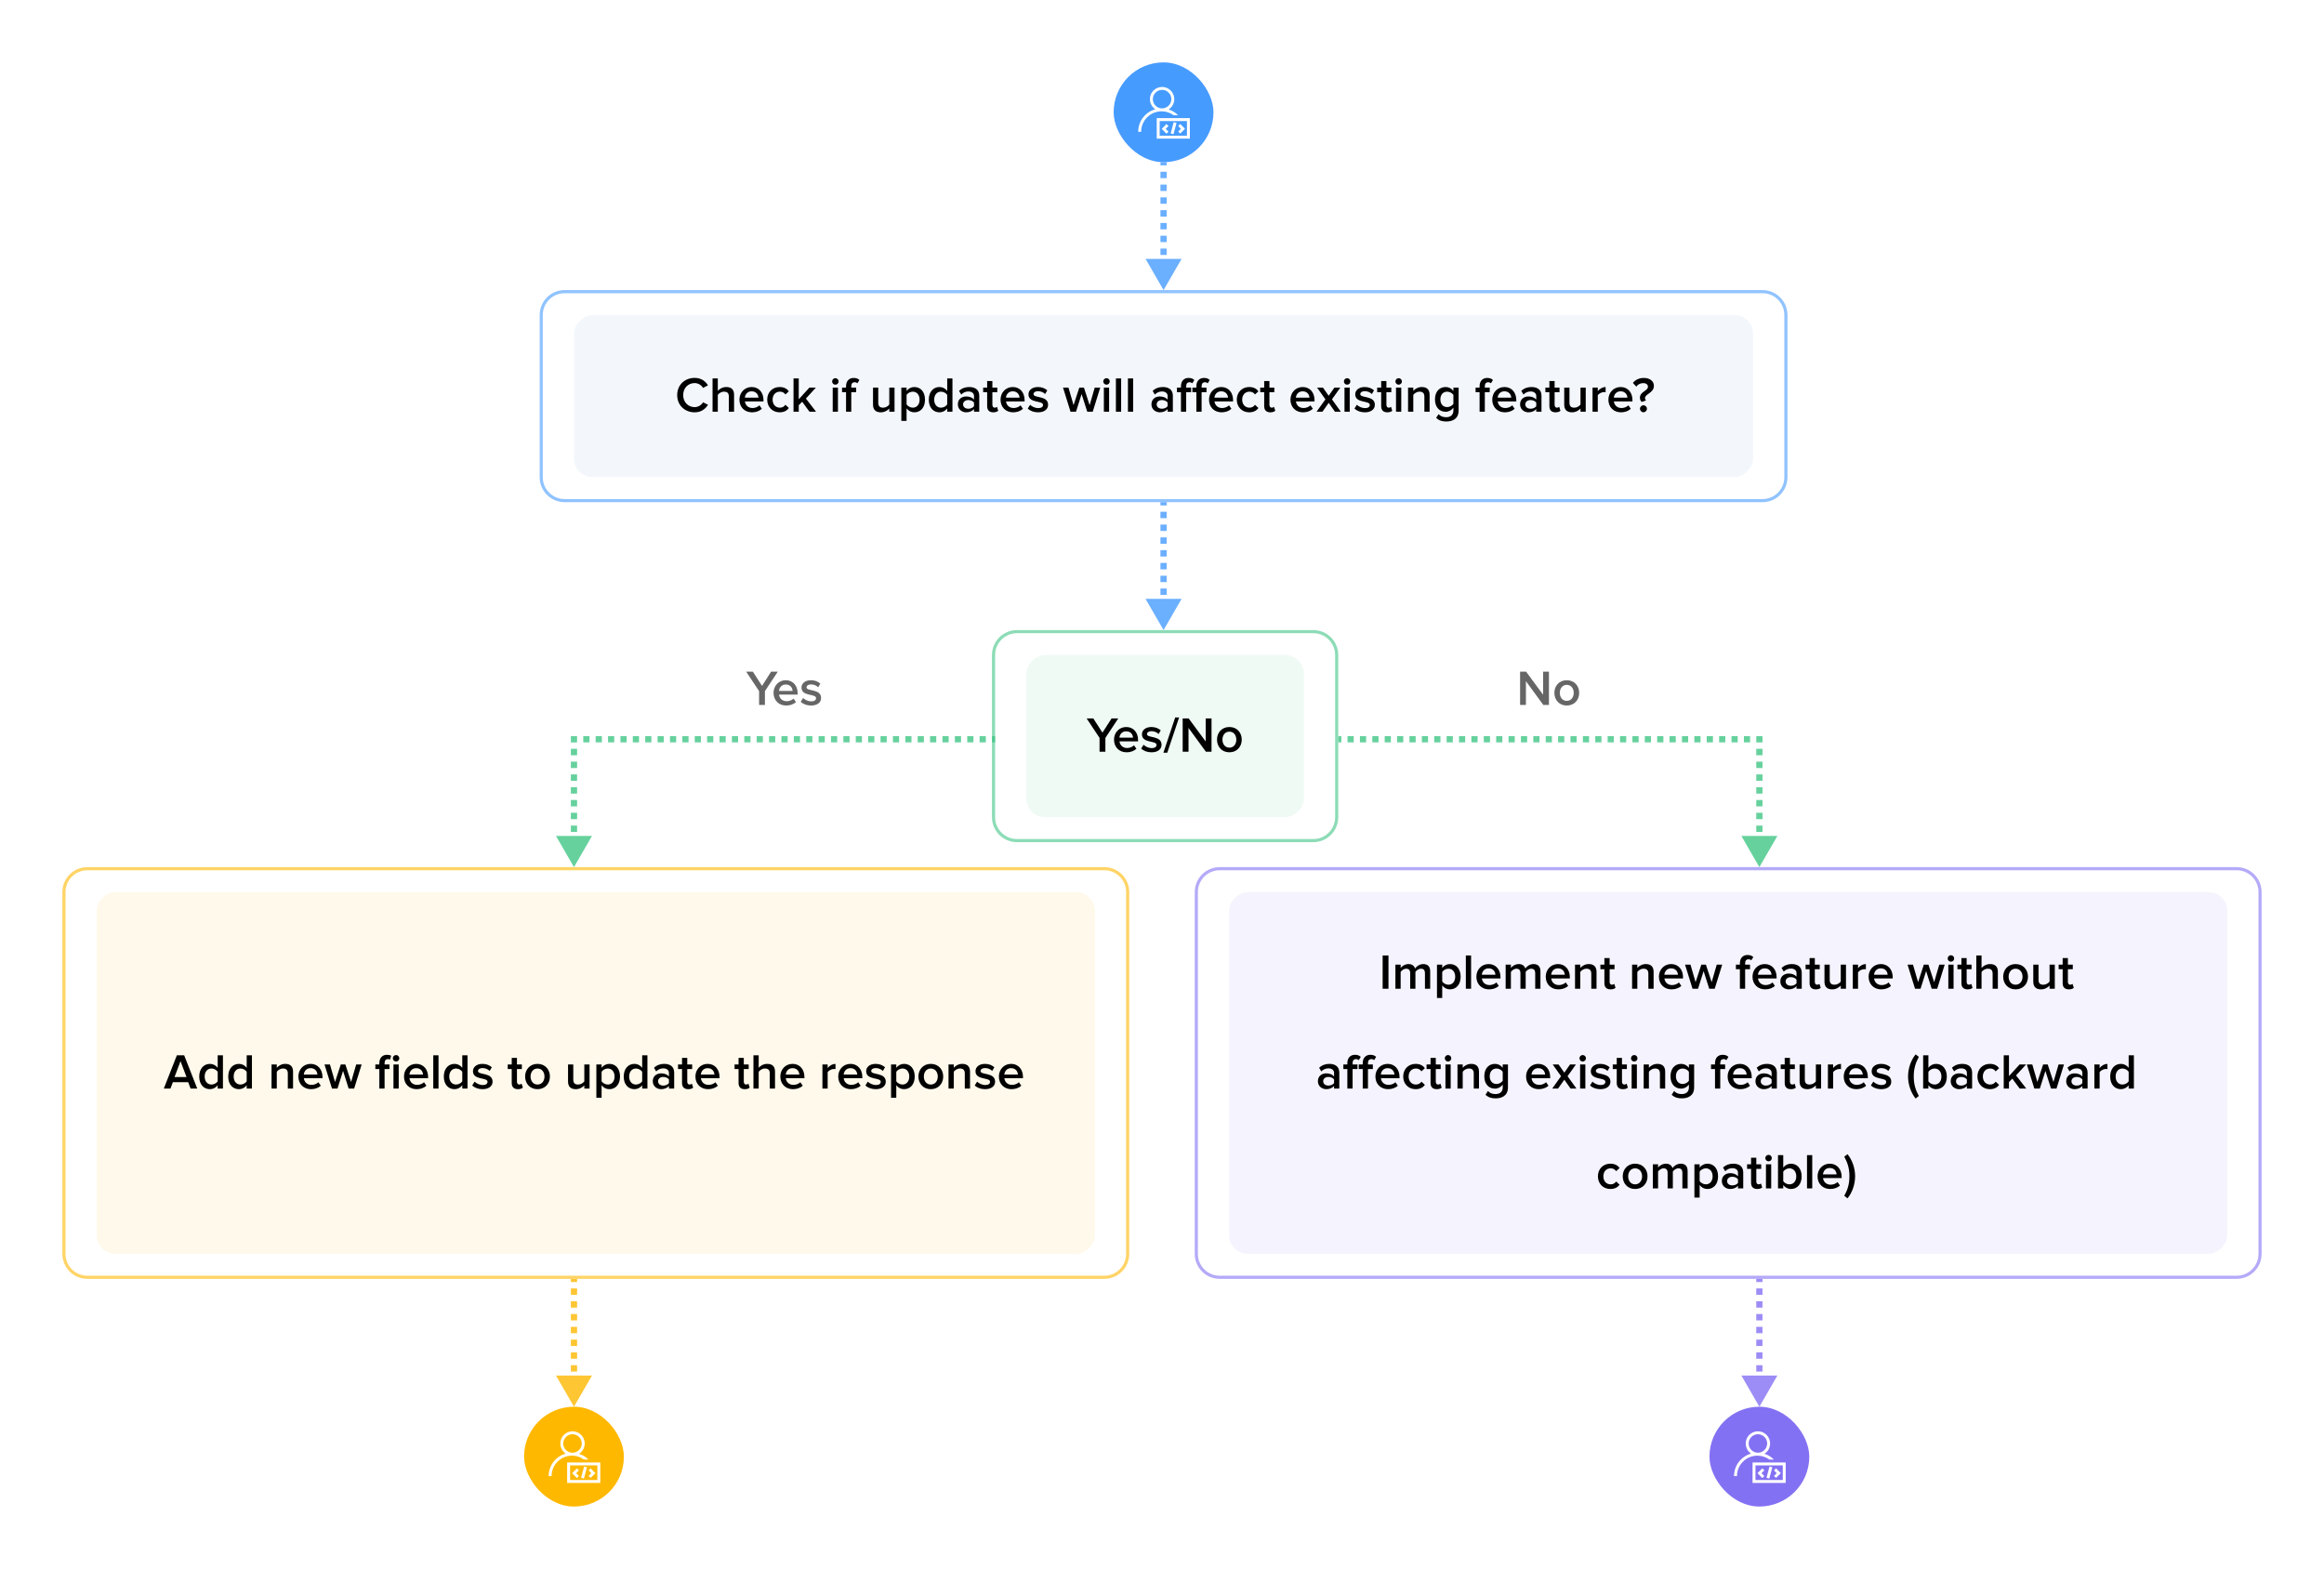 <svg width="745" height="503" viewBox="0 0 745 503" fill="none" xmlns="http://www.w3.org/2000/svg">
<rect width="745" height="503" fill="white"/>
<rect x="357" y="20" width="32" height="32" rx="16" fill="#469BFF"/>
<path d="M376.25 39.156L377.156 39.406L376.188 43.031L375.281 42.781L376.25 39.156ZM371.75 38.812V43.5H380.5V38.812H371.75ZM370.812 37.875H381.438V44.438H370.812V37.875ZM372.531 34.75C374.156 34.75 375.5 33.406 375.5 31.781C375.5 30.156 374.156 28.812 372.531 28.812C370.906 28.812 369.562 30.156 369.562 31.781C369.562 33.406 370.906 34.75 372.531 34.75ZM377.656 36.938H376.219C375.125 36.156 373.812 35.688 372.375 35.688C368.75 35.688 365.812 38.625 365.812 42.25H364.875C364.875 38.812 367.188 35.906 370.344 35.031C369.312 34.344 368.625 33.125 368.625 31.781C368.625 29.625 370.375 27.875 372.531 27.875C374.688 27.875 376.438 29.625 376.438 31.781C376.438 33.188 375.719 34.406 374.625 35.094C375.781 35.438 376.812 36.094 377.656 36.938ZM378.562 41.312L377.688 40.406L378.344 39.75L379.219 40.625L379.875 41.281L378.344 42.812L377.688 42.188L378.562 41.312ZM372.406 41.312L373.938 39.75L374.594 40.406L373.688 41.312L374.594 42.219L373.938 42.875L372.406 41.312Z" fill="white"/>
<rect x="168" y="451" width="32" height="32" rx="16" fill="#FFB800"/>
<path d="M187.25 470.156L188.156 470.406L187.188 474.031L186.281 473.781L187.25 470.156ZM182.75 469.812V474.5H191.5V469.812H182.75ZM181.812 468.875H192.438V475.438H181.812V468.875ZM183.531 465.75C185.156 465.75 186.5 464.406 186.5 462.781C186.5 461.156 185.156 459.812 183.531 459.812C181.906 459.812 180.562 461.156 180.562 462.781C180.562 464.406 181.906 465.75 183.531 465.75ZM188.656 467.938H187.219C186.125 467.156 184.812 466.688 183.375 466.688C179.75 466.688 176.812 469.625 176.812 473.25H175.875C175.875 469.812 178.188 466.906 181.344 466.031C180.312 465.344 179.625 464.125 179.625 462.781C179.625 460.625 181.375 458.875 183.531 458.875C185.688 458.875 187.438 460.625 187.438 462.781C187.438 464.188 186.719 465.406 185.625 466.094C186.781 466.438 187.812 467.094 188.656 467.938ZM189.562 472.312L188.688 471.406L189.344 470.75L190.219 471.625L190.875 472.281L189.344 473.812L188.688 473.188L189.562 472.312ZM183.406 472.312L184.938 470.75L185.594 471.406L184.688 472.312L185.594 473.219L184.938 473.875L183.406 472.312Z" fill="white"/>
<rect x="548" y="451" width="32" height="32" rx="16" fill="#8371F3"/>
<path d="M567.25 470.156L568.156 470.406L567.188 474.031L566.281 473.781L567.25 470.156ZM562.75 469.812V474.5H571.5V469.812H562.75ZM561.812 468.875H572.438V475.438H561.812V468.875ZM563.531 465.75C565.156 465.75 566.5 464.406 566.5 462.781C566.5 461.156 565.156 459.812 563.531 459.812C561.906 459.812 560.562 461.156 560.562 462.781C560.562 464.406 561.906 465.75 563.531 465.75ZM568.656 467.938H567.219C566.125 467.156 564.812 466.688 563.375 466.688C559.75 466.688 556.812 469.625 556.812 473.25H555.875C555.875 469.812 558.188 466.906 561.344 466.031C560.312 465.344 559.625 464.125 559.625 462.781C559.625 460.625 561.375 458.875 563.531 458.875C565.688 458.875 567.438 460.625 567.438 462.781C567.438 464.188 566.719 465.406 565.625 466.094C566.781 466.438 567.812 467.094 568.656 467.938ZM569.562 472.312L568.688 471.406L569.344 470.75L570.219 471.625L570.875 472.281L569.344 473.812L568.688 473.188L569.562 472.312ZM563.406 472.312L564.938 470.75L565.594 471.406L564.688 472.312L565.594 473.219L564.938 473.875L563.406 472.312Z" fill="white"/>
<path opacity="0.6" d="M354 278.5C358.142 278.5 361.5 281.858 361.5 286V402C361.5 406.142 358.142 409.5 354 409.5H28C23.858 409.5 20.5 406.142 20.5 402V286C20.5 281.858 23.858 278.5 28 278.5H354Z" stroke="#FFB800"/>
<rect x="351" y="286" width="116" height="320" rx="6" transform="rotate(90 351 286)" fill="#FFF9EB"/>
<path d="M63.228 349H61.1L60.316 346.952H55.42L54.636 349H52.508L56.7 338.328H59.036L63.228 349ZM59.788 345.304L57.868 340.216L55.948 345.304H59.788ZM71.466 349H69.786V347.944C69.194 348.712 68.298 349.192 67.306 349.192C65.322 349.192 63.866 347.688 63.866 345.144C63.866 342.648 65.306 341.08 67.306 341.08C68.266 341.08 69.162 341.528 69.786 342.344V338.328H71.466V349ZM67.786 347.704C68.586 347.704 69.402 347.256 69.786 346.68V343.608C69.402 343.032 68.586 342.568 67.786 342.568C66.458 342.568 65.61 343.64 65.61 345.144C65.61 346.632 66.458 347.704 67.786 347.704ZM80.763 349H79.083V347.944C78.491 348.712 77.595 349.192 76.603 349.192C74.619 349.192 73.163 347.688 73.163 345.144C73.163 342.648 74.603 341.08 76.603 341.08C77.563 341.08 78.459 341.528 79.083 342.344V338.328H80.763V349ZM77.083 347.704C77.883 347.704 78.699 347.256 79.083 346.68V343.608C78.699 343.032 77.883 342.568 77.083 342.568C75.755 342.568 74.907 343.64 74.907 345.144C74.907 346.632 75.755 347.704 77.083 347.704ZM93.945 349H92.265V344.168C92.265 342.968 91.657 342.568 90.713 342.568C89.849 342.568 89.113 343.08 88.729 343.608V349H87.049V341.272H88.729V342.328C89.241 341.72 90.233 341.08 91.449 341.08C93.113 341.08 93.945 341.976 93.945 343.56V349ZM99.695 349.192C97.375 349.192 95.647 347.576 95.647 345.128C95.647 342.888 97.279 341.08 99.567 341.08C101.887 341.08 103.375 342.856 103.375 345.288V345.688H97.407C97.535 346.856 98.415 347.816 99.871 347.816C100.623 347.816 101.519 347.512 102.063 346.968L102.831 348.072C102.063 348.808 100.927 349.192 99.695 349.192ZM101.743 344.504C101.711 343.592 101.087 342.456 99.567 342.456C98.127 342.456 97.471 343.56 97.391 344.504H101.743ZM113.529 349H111.769L109.977 343.336L108.185 349H106.425L104.025 341.272H105.769L107.401 346.888L109.241 341.272H110.713L112.553 346.888L114.185 341.272H115.929L113.529 349ZM123.285 349H121.605V342.744H120.325V341.272H121.605V340.84C121.605 339.112 122.629 338.168 124.053 338.168C124.581 338.168 125.061 338.28 125.397 338.472L125.029 339.72C124.869 339.608 124.645 339.544 124.357 339.544C123.701 339.544 123.285 339.976 123.285 340.84V341.272H124.853V342.744H123.285V349ZM126.965 340.328C126.405 340.328 125.925 339.864 125.925 339.288C125.925 338.712 126.405 338.248 126.965 338.248C127.541 338.248 128.005 338.712 128.005 339.288C128.005 339.864 127.541 340.328 126.965 340.328ZM127.813 349H126.133V341.272H127.813V349ZM133.554 349.192C131.234 349.192 129.506 347.576 129.506 345.128C129.506 342.888 131.138 341.08 133.426 341.08C135.746 341.08 137.234 342.856 137.234 345.288V345.688H131.266C131.394 346.856 132.274 347.816 133.73 347.816C134.482 347.816 135.378 347.512 135.922 346.968L136.69 348.072C135.922 348.808 134.786 349.192 133.554 349.192ZM135.602 344.504C135.57 343.592 134.946 342.456 133.426 342.456C131.986 342.456 131.33 343.56 131.25 344.504H135.602ZM140.573 349H138.893V338.328H140.573V349ZM149.872 349H148.192V347.944C147.6 348.712 146.704 349.192 145.712 349.192C143.728 349.192 142.272 347.688 142.272 345.144C142.272 342.648 143.712 341.08 145.712 341.08C146.672 341.08 147.568 341.528 148.192 342.344V338.328H149.872V349ZM146.192 347.704C146.992 347.704 147.808 347.256 148.192 346.68V343.608C147.808 343.032 146.992 342.568 146.192 342.568C144.864 342.568 144.016 343.64 144.016 345.144C144.016 346.632 144.864 347.704 146.192 347.704ZM154.689 349.192C153.377 349.192 152.177 348.776 151.377 347.992L152.145 346.776C152.689 347.336 153.761 347.864 154.769 347.864C155.777 347.864 156.289 347.432 156.289 346.824C156.289 345.304 151.617 346.392 151.617 343.432C151.617 342.168 152.705 341.08 154.657 341.08C155.969 341.08 156.961 341.544 157.665 342.168L156.961 343.352C156.497 342.824 155.633 342.424 154.673 342.424C153.793 342.424 153.233 342.824 153.233 343.368C153.233 344.744 157.905 343.72 157.905 346.792C157.905 348.152 156.769 349.192 154.689 349.192ZM166.025 349.192C164.729 349.192 164.041 348.488 164.041 347.208V342.744H162.761V341.272H164.041V339.16H165.721V341.272H167.289V342.744H165.721V346.792C165.721 347.32 165.977 347.704 166.457 347.704C166.777 347.704 167.081 347.576 167.209 347.432L167.609 348.696C167.305 348.984 166.809 349.192 166.025 349.192ZM172.303 349.192C169.855 349.192 168.335 347.352 168.335 345.128C168.335 342.92 169.855 341.08 172.303 341.08C174.783 341.08 176.287 342.92 176.287 345.128C176.287 347.352 174.783 349.192 172.303 349.192ZM172.303 347.704C173.743 347.704 174.543 346.504 174.543 345.128C174.543 343.768 173.743 342.568 172.303 342.568C170.879 342.568 170.079 343.768 170.079 345.128C170.079 346.504 170.879 347.704 172.303 347.704ZM188.992 349H187.312V347.976C186.752 348.6 185.792 349.192 184.576 349.192C182.912 349.192 182.096 348.328 182.096 346.744V341.272H183.776V346.136C183.776 347.336 184.384 347.704 185.328 347.704C186.176 347.704 186.912 347.224 187.312 346.696V341.272H188.992V349ZM195.334 349.192C194.358 349.192 193.478 348.76 192.854 347.928V351.944H191.174V341.272H192.854V342.328C193.43 341.56 194.326 341.08 195.334 341.08C197.334 341.08 198.758 342.584 198.758 345.128C198.758 347.672 197.334 349.192 195.334 349.192ZM194.838 347.704C196.166 347.704 197.014 346.632 197.014 345.128C197.014 343.64 196.166 342.568 194.838 342.568C194.054 342.568 193.222 343.032 192.854 343.608V346.664C193.222 347.224 194.054 347.704 194.838 347.704ZM207.544 349H205.864V347.944C205.272 348.712 204.376 349.192 203.384 349.192C201.4 349.192 199.944 347.688 199.944 345.144C199.944 342.648 201.384 341.08 203.384 341.08C204.344 341.08 205.24 341.528 205.864 342.344V338.328H207.544V349ZM203.864 347.704C204.664 347.704 205.48 347.256 205.864 346.68V343.608C205.48 343.032 204.664 342.568 203.864 342.568C202.536 342.568 201.688 343.64 201.688 345.144C201.688 346.632 202.536 347.704 203.864 347.704ZM216.121 349H214.441V348.168C213.865 348.824 212.969 349.192 211.945 349.192C210.681 349.192 209.257 348.344 209.257 346.632C209.257 344.856 210.681 344.12 211.945 344.12C212.985 344.12 213.881 344.456 214.441 345.112V343.96C214.441 343.064 213.705 342.52 212.633 342.52C211.769 342.52 211.017 342.84 210.345 343.496L209.657 342.328C210.553 341.48 211.673 341.08 212.905 341.08C214.617 341.08 216.121 341.8 216.121 343.88V349ZM212.601 348.04C213.337 348.04 214.057 347.768 214.441 347.24V346.072C214.057 345.544 213.337 345.272 212.601 345.272C211.657 345.272 210.953 345.816 210.953 346.664C210.953 347.496 211.657 348.04 212.601 348.04ZM220.619 349.192C219.323 349.192 218.635 348.488 218.635 347.208V342.744H217.355V341.272H218.635V339.16H220.315V341.272H221.883V342.744H220.315V346.792C220.315 347.32 220.571 347.704 221.051 347.704C221.371 347.704 221.675 347.576 221.803 347.432L222.203 348.696C221.899 348.984 221.403 349.192 220.619 349.192ZM226.976 349.192C224.656 349.192 222.928 347.576 222.928 345.128C222.928 342.888 224.56 341.08 226.848 341.08C229.168 341.08 230.656 342.856 230.656 345.288V345.688H224.688C224.816 346.856 225.696 347.816 227.152 347.816C227.904 347.816 228.8 347.512 229.344 346.968L230.112 348.072C229.344 348.808 228.208 349.192 226.976 349.192ZM229.024 344.504C228.992 343.592 228.368 342.456 226.848 342.456C225.408 342.456 224.752 343.56 224.672 344.504H229.024ZM238.744 349.192C237.448 349.192 236.76 348.488 236.76 347.208V342.744H235.48V341.272H236.76V339.16H238.44V341.272H240.008V342.744H238.44V346.792C238.44 347.32 238.696 347.704 239.176 347.704C239.496 347.704 239.8 347.576 239.928 347.432L240.328 348.696C240.024 348.984 239.528 349.192 238.744 349.192ZM248.445 349H246.765V344.136C246.765 342.936 246.141 342.568 245.197 342.568C244.349 342.568 243.613 343.08 243.213 343.608V349H241.533V338.328H243.213V342.328C243.725 341.72 244.733 341.08 245.949 341.08C247.613 341.08 248.445 341.944 248.445 343.528V349ZM254.195 349.192C251.875 349.192 250.147 347.576 250.147 345.128C250.147 342.888 251.779 341.08 254.067 341.08C256.387 341.08 257.875 342.856 257.875 345.288V345.688H251.907C252.035 346.856 252.915 347.816 254.371 347.816C255.123 347.816 256.019 347.512 256.563 346.968L257.331 348.072C256.563 348.808 255.427 349.192 254.195 349.192ZM256.243 344.504C256.211 343.592 255.587 342.456 254.067 342.456C252.627 342.456 251.971 343.56 251.891 344.504H256.243ZM265.323 349H263.643V341.272H265.323V342.408C265.899 341.672 266.827 341.096 267.835 341.096V342.76C267.691 342.728 267.515 342.712 267.307 342.712C266.603 342.712 265.659 343.192 265.323 343.736V349ZM272.758 349.192C270.438 349.192 268.71 347.576 268.71 345.128C268.71 342.888 270.342 341.08 272.63 341.08C274.95 341.08 276.438 342.856 276.438 345.288V345.688H270.47C270.598 346.856 271.478 347.816 272.934 347.816C273.686 347.816 274.582 347.512 275.126 346.968L275.894 348.072C275.126 348.808 273.99 349.192 272.758 349.192ZM274.806 344.504C274.774 343.592 274.15 342.456 272.63 342.456C271.19 342.456 270.534 343.56 270.454 344.504H274.806ZM280.736 349.192C279.424 349.192 278.224 348.776 277.424 347.992L278.192 346.776C278.736 347.336 279.808 347.864 280.816 347.864C281.824 347.864 282.336 347.432 282.336 346.824C282.336 345.304 277.664 346.392 277.664 343.432C277.664 342.168 278.752 341.08 280.704 341.08C282.016 341.08 283.008 341.544 283.712 342.168L283.008 343.352C282.544 342.824 281.68 342.424 280.72 342.424C279.84 342.424 279.28 342.824 279.28 343.368C279.28 344.744 283.952 343.72 283.952 346.792C283.952 348.152 282.816 349.192 280.736 349.192ZM289.803 349.192C288.827 349.192 287.947 348.76 287.323 347.928V351.944H285.643V341.272H287.323V342.328C287.899 341.56 288.795 341.08 289.803 341.08C291.803 341.08 293.227 342.584 293.227 345.128C293.227 347.672 291.803 349.192 289.803 349.192ZM289.307 347.704C290.635 347.704 291.483 346.632 291.483 345.128C291.483 343.64 290.635 342.568 289.307 342.568C288.523 342.568 287.691 343.032 287.323 343.608V346.664C287.691 347.224 288.523 347.704 289.307 347.704ZM298.381 349.192C295.933 349.192 294.413 347.352 294.413 345.128C294.413 342.92 295.933 341.08 298.381 341.08C300.861 341.08 302.365 342.92 302.365 345.128C302.365 347.352 300.861 349.192 298.381 349.192ZM298.381 347.704C299.821 347.704 300.621 346.504 300.621 345.128C300.621 343.768 299.821 342.568 298.381 342.568C296.957 342.568 296.157 343.768 296.157 345.128C296.157 346.504 296.957 347.704 298.381 347.704ZM310.961 349H309.281V344.168C309.281 342.968 308.673 342.568 307.729 342.568C306.865 342.568 306.129 343.08 305.745 343.608V349H304.065V341.272H305.745V342.328C306.257 341.72 307.249 341.08 308.465 341.08C310.129 341.08 310.961 341.976 310.961 343.56V349ZM315.783 349.192C314.471 349.192 313.271 348.776 312.471 347.992L313.239 346.776C313.783 347.336 314.855 347.864 315.863 347.864C316.871 347.864 317.383 347.432 317.383 346.824C317.383 345.304 312.711 346.392 312.711 343.432C312.711 342.168 313.799 341.08 315.751 341.08C317.063 341.08 318.055 341.544 318.759 342.168L318.055 343.352C317.591 342.824 316.727 342.424 315.767 342.424C314.887 342.424 314.327 342.824 314.327 343.368C314.327 344.744 318.999 343.72 318.999 346.792C318.999 348.152 317.863 349.192 315.783 349.192ZM324.258 349.192C321.938 349.192 320.21 347.576 320.21 345.128C320.21 342.888 321.842 341.08 324.13 341.08C326.45 341.08 327.938 342.856 327.938 345.288V345.688H321.97C322.098 346.856 322.978 347.816 324.434 347.816C325.186 347.816 326.082 347.512 326.626 346.968L327.394 348.072C326.626 348.808 325.49 349.192 324.258 349.192ZM326.306 344.504C326.274 343.592 325.65 342.456 324.13 342.456C322.69 342.456 322.034 343.56 321.954 344.504H326.306Z" fill="black"/>
<path opacity="0.6" d="M717 278.5C721.142 278.5 724.5 281.858 724.5 286V402C724.5 406.142 721.142 409.5 717 409.5H391C386.858 409.5 383.5 406.142 383.5 402V286C383.5 281.858 386.858 278.5 391 278.5H717Z" stroke="#8371F3"/>
<rect x="714" y="286" width="116" height="320" rx="6" transform="rotate(90 714 286)" fill="#F5F4FE"/>
<path d="M445.102 317H443.23V306.328H445.102V317ZM458.474 317H456.794V311.96C456.794 311.128 456.426 310.568 455.53 310.568C454.778 310.568 454.074 311.096 453.738 311.592V317H452.058V311.96C452.058 311.128 451.69 310.568 450.778 310.568C450.042 310.568 449.354 311.096 449.002 311.608V317H447.322V309.272H449.002V310.328C449.322 309.848 450.346 309.08 451.514 309.08C452.666 309.08 453.37 309.656 453.626 310.504C454.074 309.8 455.098 309.08 456.25 309.08C457.674 309.08 458.474 309.848 458.474 311.416V317ZM464.811 317.192C463.835 317.192 462.955 316.76 462.331 315.928V319.944H460.651V309.272H462.331V310.328C462.907 309.56 463.803 309.08 464.811 309.08C466.811 309.08 468.235 310.584 468.235 313.128C468.235 315.672 466.811 317.192 464.811 317.192ZM464.315 315.704C465.643 315.704 466.491 314.632 466.491 313.128C466.491 311.64 465.643 310.568 464.315 310.568C463.531 310.568 462.699 311.032 462.331 311.608V314.664C462.699 315.224 463.531 315.704 464.315 315.704ZM471.581 317H469.901V306.328H471.581V317ZM477.328 317.192C475.008 317.192 473.28 315.576 473.28 313.128C473.28 310.888 474.912 309.08 477.2 309.08C479.52 309.08 481.008 310.856 481.008 313.288V313.688H475.04C475.168 314.856 476.048 315.816 477.504 315.816C478.256 315.816 479.152 315.512 479.696 314.968L480.464 316.072C479.696 316.808 478.56 317.192 477.328 317.192ZM479.376 312.504C479.344 311.592 478.72 310.456 477.2 310.456C475.76 310.456 475.104 311.56 475.024 312.504H479.376ZM493.818 317H492.138V311.96C492.138 311.128 491.77 310.568 490.874 310.568C490.122 310.568 489.418 311.096 489.082 311.592V317H487.402V311.96C487.402 311.128 487.034 310.568 486.122 310.568C485.386 310.568 484.698 311.096 484.346 311.608V317H482.666V309.272H484.346V310.328C484.666 309.848 485.69 309.08 486.858 309.08C488.01 309.08 488.714 309.656 488.97 310.504C489.418 309.8 490.442 309.08 491.594 309.08C493.018 309.08 493.818 309.848 493.818 311.416V317ZM499.562 317.192C497.242 317.192 495.514 315.576 495.514 313.128C495.514 310.888 497.146 309.08 499.434 309.08C501.754 309.08 503.242 310.856 503.242 313.288V313.688H497.274C497.402 314.856 498.282 315.816 499.738 315.816C500.49 315.816 501.386 315.512 501.93 314.968L502.698 316.072C501.93 316.808 500.794 317.192 499.562 317.192ZM501.61 312.504C501.578 311.592 500.954 310.456 499.434 310.456C497.994 310.456 497.338 311.56 497.258 312.504H501.61ZM511.797 317H510.117V312.168C510.117 310.968 509.509 310.568 508.565 310.568C507.701 310.568 506.965 311.08 506.581 311.608V317H504.901V309.272H506.581V310.328C507.093 309.72 508.085 309.08 509.301 309.08C510.965 309.08 511.797 309.976 511.797 311.56V317ZM516.299 317.192C515.003 317.192 514.315 316.488 514.315 315.208V310.744H513.035V309.272H514.315V307.16H515.995V309.272H517.563V310.744H515.995V314.792C515.995 315.32 516.251 315.704 516.731 315.704C517.051 315.704 517.355 315.576 517.483 315.432L517.883 316.696C517.579 316.984 517.083 317.192 516.299 317.192ZM530.093 317H528.413V312.168C528.413 310.968 527.805 310.568 526.861 310.568C525.997 310.568 525.261 311.08 524.877 311.608V317H523.197V309.272H524.877V310.328C525.389 309.72 526.381 309.08 527.597 309.08C529.261 309.08 530.093 309.976 530.093 311.56V317ZM535.844 317.192C533.524 317.192 531.796 315.576 531.796 313.128C531.796 310.888 533.428 309.08 535.716 309.08C538.036 309.08 539.524 310.856 539.524 313.288V313.688H533.556C533.684 314.856 534.564 315.816 536.02 315.816C536.772 315.816 537.668 315.512 538.212 314.968L538.98 316.072C538.212 316.808 537.076 317.192 535.844 317.192ZM537.892 312.504C537.86 311.592 537.236 310.456 535.716 310.456C534.276 310.456 533.62 311.56 533.539 312.504H537.892ZM549.678 317H547.918L546.126 311.336L544.334 317H542.574L540.174 309.272H541.918L543.55 314.888L545.39 309.272H546.862L548.702 314.888L550.334 309.272H552.078L549.678 317ZM559.434 317H557.754V310.744H556.474V309.272H557.754V308.84C557.754 307.16 558.73 306.168 560.202 306.168C560.89 306.168 561.578 306.344 562.058 306.84L561.402 307.88C561.178 307.672 560.89 307.544 560.506 307.544C559.85 307.544 559.434 307.976 559.434 308.84V309.272H561.002V310.744H559.434V317ZM565.844 317.192C563.524 317.192 561.796 315.576 561.796 313.128C561.796 310.888 563.428 309.08 565.716 309.08C568.036 309.08 569.524 310.856 569.524 313.288V313.688H563.556C563.684 314.856 564.564 315.816 566.02 315.816C566.772 315.816 567.668 315.512 568.212 314.968L568.98 316.072C568.212 316.808 567.076 317.192 565.844 317.192ZM567.892 312.504C567.86 311.592 567.236 310.456 565.716 310.456C564.276 310.456 563.62 311.56 563.539 312.504H567.892ZM577.582 317H575.902V316.168C575.326 316.824 574.43 317.192 573.406 317.192C572.142 317.192 570.718 316.344 570.718 314.632C570.718 312.856 572.142 312.12 573.406 312.12C574.446 312.12 575.342 312.456 575.902 313.112V311.96C575.902 311.064 575.166 310.52 574.094 310.52C573.23 310.52 572.478 310.84 571.806 311.496L571.118 310.328C572.014 309.48 573.134 309.08 574.366 309.08C576.078 309.08 577.582 309.8 577.582 311.88V317ZM574.062 316.04C574.798 316.04 575.518 315.768 575.902 315.24V314.072C575.518 313.544 574.798 313.272 574.062 313.272C573.118 313.272 572.414 313.816 572.414 314.664C572.414 315.496 573.118 316.04 574.062 316.04ZM582.08 317.192C580.784 317.192 580.096 316.488 580.096 315.208V310.744H578.816V309.272H580.096V307.16H581.776V309.272H583.344V310.744H581.776V314.792C581.776 315.32 582.032 315.704 582.512 315.704C582.832 315.704 583.136 315.576 583.264 315.432L583.664 316.696C583.36 316.984 582.864 317.192 582.08 317.192ZM591.765 317H590.085V315.976C589.525 316.6 588.565 317.192 587.349 317.192C585.685 317.192 584.869 316.328 584.869 314.744V309.272H586.549V314.136C586.549 315.336 587.157 315.704 588.101 315.704C588.949 315.704 589.685 315.224 590.085 314.696V309.272H591.765V317ZM595.627 317H593.947V309.272H595.627V310.408C596.203 309.672 597.131 309.096 598.139 309.096V310.76C597.995 310.728 597.819 310.712 597.611 310.712C596.907 310.712 595.963 311.192 595.627 311.736V317ZM603.062 317.192C600.742 317.192 599.014 315.576 599.014 313.128C599.014 310.888 600.646 309.08 602.934 309.08C605.254 309.08 606.742 310.856 606.742 313.288V313.688H600.774C600.902 314.856 601.782 315.816 603.238 315.816C603.99 315.816 604.886 315.512 605.43 314.968L606.198 316.072C605.43 316.808 604.294 317.192 603.062 317.192ZM605.11 312.504C605.078 311.592 604.454 310.456 602.934 310.456C601.494 310.456 600.838 311.56 600.758 312.504H605.11ZM621.006 317H619.246L617.454 311.336L615.662 317H613.902L611.502 309.272H613.246L614.878 314.888L616.718 309.272H618.19L620.03 314.888L621.662 309.272H623.406L621.006 317ZM625.404 308.328C624.844 308.328 624.364 307.864 624.364 307.288C624.364 306.712 624.844 306.248 625.404 306.248C625.98 306.248 626.444 306.712 626.444 307.288C626.444 307.864 625.98 308.328 625.404 308.328ZM626.252 317H624.572V309.272H626.252V317ZM630.752 317.192C629.456 317.192 628.768 316.488 628.768 315.208V310.744H627.488V309.272H628.768V307.16H630.448V309.272H632.016V310.744H630.448V314.792C630.448 315.32 630.704 315.704 631.184 315.704C631.504 315.704 631.808 315.576 631.936 315.432L632.336 316.696C632.032 316.984 631.536 317.192 630.752 317.192ZM640.453 317H638.773V312.136C638.773 310.936 638.149 310.568 637.205 310.568C636.357 310.568 635.621 311.08 635.221 311.608V317H633.541V306.328H635.221V310.328C635.733 309.72 636.741 309.08 637.957 309.08C639.621 309.08 640.453 309.944 640.453 311.528V317ZM646.123 317.192C643.675 317.192 642.155 315.352 642.155 313.128C642.155 310.92 643.675 309.08 646.123 309.08C648.603 309.08 650.107 310.92 650.107 313.128C650.107 315.352 648.603 317.192 646.123 317.192ZM646.123 315.704C647.563 315.704 648.363 314.504 648.363 313.128C648.363 311.768 647.563 310.568 646.123 310.568C644.699 310.568 643.899 311.768 643.899 313.128C643.899 314.504 644.699 315.704 646.123 315.704ZM658.703 317H657.023V315.976C656.463 316.6 655.503 317.192 654.287 317.192C652.623 317.192 651.807 316.328 651.807 314.744V309.272H653.487V314.136C653.487 315.336 654.095 315.704 655.039 315.704C655.887 315.704 656.623 315.224 657.023 314.696V309.272H658.703V317ZM663.205 317.192C661.909 317.192 661.221 316.488 661.221 315.208V310.744H659.941V309.272H661.221V307.16H662.901V309.272H664.469V310.744H662.901V314.792C662.901 315.32 663.157 315.704 663.637 315.704C663.957 315.704 664.261 315.576 664.389 315.432L664.789 316.696C664.485 316.984 663.989 317.192 663.205 317.192ZM429.34 349H427.66V348.168C427.084 348.824 426.188 349.192 425.164 349.192C423.9 349.192 422.476 348.344 422.476 346.632C422.476 344.856 423.9 344.12 425.164 344.12C426.204 344.12 427.1 344.456 427.66 345.112V343.96C427.66 343.064 426.924 342.52 425.852 342.52C424.988 342.52 424.236 342.84 423.564 343.496L422.876 342.328C423.772 341.48 424.892 341.08 426.124 341.08C427.836 341.08 429.34 341.8 429.34 343.88V349ZM425.82 348.04C426.556 348.04 427.276 347.768 427.66 347.24V346.072C427.276 345.544 426.556 345.272 425.82 345.272C424.876 345.272 424.172 345.816 424.172 346.664C424.172 347.496 424.876 348.04 425.82 348.04ZM433.598 349H431.918V342.744H430.638V341.272H431.918V340.84C431.918 339.16 432.894 338.168 434.366 338.168C435.054 338.168 435.742 338.344 436.222 338.84L435.566 339.88C435.342 339.672 435.054 339.544 434.67 339.544C434.014 339.544 433.598 339.976 433.598 340.84V341.272H435.166V342.744H433.598V349ZM438.526 349H436.846V342.744H435.566V341.272H436.846V340.84C436.846 339.16 437.822 338.168 439.294 338.168C439.982 338.168 440.67 338.344 441.15 338.84L440.494 339.88C440.27 339.672 439.982 339.544 439.598 339.544C438.942 339.544 438.526 339.976 438.526 340.84V341.272H440.094V342.744H438.526V349ZM444.961 349.192C442.641 349.192 440.913 347.576 440.913 345.128C440.913 342.888 442.545 341.08 444.833 341.08C447.153 341.08 448.641 342.856 448.641 345.288V345.688H442.673C442.801 346.856 443.681 347.816 445.137 347.816C445.889 347.816 446.785 347.512 447.329 346.968L448.097 348.072C447.329 348.808 446.193 349.192 444.961 349.192ZM447.009 344.504C446.977 343.592 446.353 342.456 444.833 342.456C443.393 342.456 442.737 343.56 442.657 344.504H447.009ZM453.819 349.192C451.467 349.192 449.819 347.48 449.819 345.128C449.819 342.792 451.467 341.08 453.819 341.08C455.323 341.08 456.235 341.72 456.779 342.456L455.675 343.48C455.243 342.872 454.651 342.568 453.899 342.568C452.491 342.568 451.563 343.624 451.563 345.128C451.563 346.632 452.491 347.704 453.899 347.704C454.651 347.704 455.243 347.384 455.675 346.792L456.779 347.816C456.235 348.552 455.323 349.192 453.819 349.192ZM460.572 349.192C459.276 349.192 458.588 348.488 458.588 347.208V342.744H457.308V341.272H458.588V339.16H460.268V341.272H461.836V342.744H460.268V346.792C460.268 347.32 460.524 347.704 461.004 347.704C461.324 347.704 461.628 347.576 461.756 347.432L462.156 348.696C461.852 348.984 461.356 349.192 460.572 349.192ZM464.193 340.328C463.633 340.328 463.153 339.864 463.153 339.288C463.153 338.712 463.633 338.248 464.193 338.248C464.769 338.248 465.233 338.712 465.233 339.288C465.233 339.864 464.769 340.328 464.193 340.328ZM465.041 349H463.361V341.272H465.041V349ZM474.117 349H472.437V344.168C472.437 342.968 471.829 342.568 470.885 342.568C470.021 342.568 469.285 343.08 468.901 343.608V349H467.221V341.272H468.901V342.328C469.413 341.72 470.405 341.08 471.621 341.08C473.285 341.08 474.117 341.976 474.117 343.56V349ZM479.435 352.136C478.123 352.136 477.147 351.848 476.203 350.984L476.987 349.768C477.611 350.488 478.411 350.76 479.435 350.76C480.539 350.76 481.723 350.248 481.723 348.664V347.736C481.131 348.504 480.251 349.016 479.243 349.016C477.275 349.016 475.819 347.592 475.819 345.048C475.819 342.552 477.259 341.08 479.243 341.08C480.219 341.08 481.099 341.528 481.723 342.344V341.272H483.403V348.6C483.403 351.384 481.339 352.136 479.435 352.136ZM479.739 347.528C480.523 347.528 481.355 347.064 481.723 346.488V343.608C481.355 343.032 480.523 342.568 479.739 342.568C478.411 342.568 477.563 343.56 477.563 345.048C477.563 346.536 478.411 347.528 479.739 347.528ZM493.258 349.192C490.938 349.192 489.21 347.576 489.21 345.128C489.21 342.888 490.842 341.08 493.13 341.08C495.45 341.08 496.938 342.856 496.938 345.288V345.688H490.97C491.098 346.856 491.978 347.816 493.434 347.816C494.186 347.816 495.082 347.512 495.626 346.968L496.394 348.072C495.626 348.808 494.49 349.192 493.258 349.192ZM495.306 344.504C495.274 343.592 494.65 342.456 493.13 342.456C491.69 342.456 491.034 343.56 490.954 344.504H495.306ZM505.364 349H503.476L501.476 346.152L499.46 349H497.588L500.42 345.032L497.748 341.272H499.636L501.476 343.896L503.3 341.272H505.188L502.516 345.032L505.364 349ZM507.365 340.328C506.805 340.328 506.325 339.864 506.325 339.288C506.325 338.712 506.805 338.248 507.365 338.248C507.941 338.248 508.405 338.712 508.405 339.288C508.405 339.864 507.941 340.328 507.365 340.328ZM508.213 349H506.533V341.272H508.213V349ZM513.033 349.192C511.721 349.192 510.521 348.776 509.721 347.992L510.489 346.776C511.033 347.336 512.105 347.864 513.113 347.864C514.121 347.864 514.633 347.432 514.633 346.824C514.633 345.304 509.961 346.392 509.961 343.432C509.961 342.168 511.049 341.08 513.001 341.08C514.313 341.08 515.305 341.544 516.009 342.168L515.305 343.352C514.841 342.824 513.977 342.424 513.017 342.424C512.137 342.424 511.577 342.824 511.577 343.368C511.577 344.744 516.249 343.72 516.249 346.792C516.249 348.152 515.113 349.192 513.033 349.192ZM520.26 349.192C518.964 349.192 518.276 348.488 518.276 347.208V342.744H516.996V341.272H518.276V339.16H519.956V341.272H521.524V342.744H519.956V346.792C519.956 347.32 520.212 347.704 520.692 347.704C521.012 347.704 521.316 347.576 521.444 347.432L521.844 348.696C521.54 348.984 521.044 349.192 520.26 349.192ZM523.881 340.328C523.321 340.328 522.841 339.864 522.841 339.288C522.841 338.712 523.321 338.248 523.881 338.248C524.457 338.248 524.921 338.712 524.921 339.288C524.921 339.864 524.457 340.328 523.881 340.328ZM524.729 349H523.049V341.272H524.729V349ZM533.804 349H532.124V344.168C532.124 342.968 531.516 342.568 530.572 342.568C529.708 342.568 528.972 343.08 528.588 343.608V349H526.908V341.272H528.588V342.328C529.1 341.72 530.092 341.08 531.308 341.08C532.972 341.08 533.804 341.976 533.804 343.56V349ZM539.122 352.136C537.81 352.136 536.834 351.848 535.89 350.984L536.674 349.768C537.298 350.488 538.098 350.76 539.122 350.76C540.226 350.76 541.41 350.248 541.41 348.664V347.736C540.818 348.504 539.938 349.016 538.93 349.016C536.962 349.016 535.506 347.592 535.506 345.048C535.506 342.552 536.946 341.08 538.93 341.08C539.906 341.08 540.786 341.528 541.41 342.344V341.272H543.09V348.6C543.09 351.384 541.026 352.136 539.122 352.136ZM539.426 347.528C540.21 347.528 541.042 347.064 541.41 346.488V343.608C541.042 343.032 540.21 342.568 539.426 342.568C538.098 342.568 537.25 343.56 537.25 345.048C537.25 346.536 538.098 347.528 539.426 347.528ZM551.457 349H549.777V342.744H548.497V341.272H549.777V340.84C549.777 339.16 550.753 338.168 552.225 338.168C552.913 338.168 553.601 338.344 554.081 338.84L553.425 339.88C553.201 339.672 552.913 339.544 552.529 339.544C551.873 339.544 551.457 339.976 551.457 340.84V341.272H553.025V342.744H551.457V349ZM557.867 349.192C555.547 349.192 553.819 347.576 553.819 345.128C553.819 342.888 555.451 341.08 557.739 341.08C560.059 341.08 561.547 342.856 561.547 345.288V345.688H555.579C555.707 346.856 556.587 347.816 558.043 347.816C558.795 347.816 559.691 347.512 560.235 346.968L561.003 348.072C560.235 348.808 559.099 349.192 557.867 349.192ZM559.915 344.504C559.883 343.592 559.259 342.456 557.739 342.456C556.299 342.456 555.643 343.56 555.563 344.504H559.915ZM569.605 349H567.925V348.168C567.349 348.824 566.453 349.192 565.429 349.192C564.165 349.192 562.741 348.344 562.741 346.632C562.741 344.856 564.165 344.12 565.429 344.12C566.469 344.12 567.365 344.456 567.925 345.112V343.96C567.925 343.064 567.189 342.52 566.117 342.52C565.253 342.52 564.501 342.84 563.829 343.496L563.141 342.328C564.037 341.48 565.157 341.08 566.389 341.08C568.101 341.08 569.605 341.8 569.605 343.88V349ZM566.085 348.04C566.821 348.04 567.541 347.768 567.925 347.24V346.072C567.541 345.544 566.821 345.272 566.085 345.272C565.141 345.272 564.437 345.816 564.437 346.664C564.437 347.496 565.141 348.04 566.085 348.04ZM574.103 349.192C572.807 349.192 572.119 348.488 572.119 347.208V342.744H570.839V341.272H572.119V339.16H573.799V341.272H575.367V342.744H573.799V346.792C573.799 347.32 574.055 347.704 574.535 347.704C574.855 347.704 575.159 347.576 575.287 347.432L575.687 348.696C575.383 348.984 574.887 349.192 574.103 349.192ZM583.789 349H582.109V347.976C581.549 348.6 580.589 349.192 579.373 349.192C577.709 349.192 576.893 348.328 576.893 346.744V341.272H578.573V346.136C578.573 347.336 579.181 347.704 580.125 347.704C580.973 347.704 581.709 347.224 582.109 346.696V341.272H583.789V349ZM587.651 349H585.971V341.272H587.651V342.408C588.227 341.672 589.155 341.096 590.163 341.096V342.76C590.019 342.728 589.843 342.712 589.635 342.712C588.931 342.712 587.987 343.192 587.651 343.736V349ZM595.086 349.192C592.766 349.192 591.038 347.576 591.038 345.128C591.038 342.888 592.67 341.08 594.958 341.08C597.278 341.08 598.766 342.856 598.766 345.288V345.688H592.798C592.926 346.856 593.806 347.816 595.262 347.816C596.014 347.816 596.91 347.512 597.454 346.968L598.222 348.072C597.454 348.808 596.318 349.192 595.086 349.192ZM597.134 344.504C597.102 343.592 596.478 342.456 594.958 342.456C593.518 342.456 592.862 343.56 592.782 344.504H597.134ZM603.064 349.192C601.752 349.192 600.552 348.776 599.752 347.992L600.52 346.776C601.064 347.336 602.136 347.864 603.144 347.864C604.152 347.864 604.664 347.432 604.664 346.824C604.664 345.304 599.992 346.392 599.992 343.432C599.992 342.168 601.08 341.08 603.032 341.08C604.344 341.08 605.336 341.544 606.04 342.168L605.336 343.352C604.872 342.824 604.008 342.424 603.048 342.424C602.168 342.424 601.608 342.824 601.608 343.368C601.608 344.744 606.28 343.72 606.28 346.792C606.28 348.152 605.144 349.192 603.064 349.192ZM615.12 351.384L614.08 352.184C612.576 350.344 611.664 347.688 611.664 345.112C611.664 342.536 612.576 339.896 614.08 338.04L615.12 338.824C614.064 340.808 613.488 342.6 613.488 345.112C613.488 347.624 614.064 349.416 615.12 351.384ZM618.182 346.68C618.55 347.256 619.382 347.704 620.166 347.704C621.51 347.704 622.358 346.648 622.358 345.144C622.358 343.64 621.51 342.568 620.166 342.568C619.382 342.568 618.55 343.048 618.182 343.624V346.68ZM618.182 349H616.502V338.328H618.182V342.344C618.79 341.528 619.686 341.08 620.662 341.08C622.646 341.08 624.086 342.648 624.086 345.144C624.086 347.688 622.63 349.192 620.662 349.192C619.654 349.192 618.774 348.712 618.182 347.944V349ZM632.199 349H630.519V348.168C629.943 348.824 629.047 349.192 628.023 349.192C626.759 349.192 625.335 348.344 625.335 346.632C625.335 344.856 626.759 344.12 628.023 344.12C629.063 344.12 629.959 344.456 630.519 345.112V343.96C630.519 343.064 629.783 342.52 628.711 342.52C627.847 342.52 627.095 342.84 626.423 343.496L625.735 342.328C626.631 341.48 627.751 341.08 628.983 341.08C630.695 341.08 632.199 341.8 632.199 343.88V349ZM628.679 348.04C629.415 348.04 630.135 347.768 630.519 347.24V346.072C630.135 345.544 629.415 345.272 628.679 345.272C627.735 345.272 627.031 345.816 627.031 346.664C627.031 347.496 627.735 348.04 628.679 348.04ZM637.897 349.192C635.545 349.192 633.897 347.48 633.897 345.128C633.897 342.792 635.545 341.08 637.897 341.08C639.401 341.08 640.313 341.72 640.857 342.456L639.753 343.48C639.321 342.872 638.729 342.568 637.977 342.568C636.569 342.568 635.641 343.624 635.641 345.128C635.641 346.632 636.569 347.704 637.977 347.704C638.729 347.704 639.321 347.384 639.753 346.792L640.857 347.816C640.313 348.552 639.401 349.192 637.897 349.192ZM649.562 349H647.45L645.082 345.816L644.01 346.92V349H642.33V338.328H644.01V345L647.418 341.272H649.498L646.282 344.776L649.562 349ZM659.248 349H657.488L655.696 343.336L653.904 349H652.144L649.744 341.272H651.488L653.12 346.888L654.96 341.272H656.432L658.272 346.888L659.904 341.272H661.648L659.248 349ZM669.215 349H667.535V348.168C666.959 348.824 666.063 349.192 665.039 349.192C663.775 349.192 662.351 348.344 662.351 346.632C662.351 344.856 663.775 344.12 665.039 344.12C666.079 344.12 666.975 344.456 667.535 345.112V343.96C667.535 343.064 666.799 342.52 665.727 342.52C664.863 342.52 664.111 342.84 663.439 343.496L662.751 342.328C663.647 341.48 664.767 341.08 665.999 341.08C667.711 341.08 669.215 341.8 669.215 343.88V349ZM665.695 348.04C666.431 348.04 667.151 347.768 667.535 347.24V346.072C667.151 345.544 666.431 345.272 665.695 345.272C664.751 345.272 664.047 345.816 664.047 346.664C664.047 347.496 664.751 348.04 665.695 348.04ZM673.073 349H671.393V341.272H673.073V342.408C673.649 341.672 674.577 341.096 675.585 341.096V342.76C675.441 342.728 675.265 342.712 675.057 342.712C674.353 342.712 673.409 343.192 673.073 343.736V349ZM684.06 349H682.38V347.944C681.788 348.712 680.892 349.192 679.9 349.192C677.916 349.192 676.46 347.688 676.46 345.144C676.46 342.648 677.9 341.08 679.9 341.08C680.86 341.08 681.756 341.528 682.38 342.344V338.328H684.06V349ZM680.38 347.704C681.18 347.704 681.996 347.256 682.38 346.68V343.608C681.996 343.032 681.18 342.568 680.38 342.568C679.052 342.568 678.204 343.64 678.204 345.144C678.204 346.632 679.052 347.704 680.38 347.704ZM516.241 381.192C513.889 381.192 512.241 379.48 512.241 377.128C512.241 374.792 513.889 373.08 516.241 373.08C517.745 373.08 518.657 373.72 519.201 374.456L518.097 375.48C517.665 374.872 517.073 374.568 516.321 374.568C514.913 374.568 513.985 375.624 513.985 377.128C513.985 378.632 514.913 379.704 516.321 379.704C517.073 379.704 517.665 379.384 518.097 378.792L519.201 379.816C518.657 380.552 517.745 381.192 516.241 381.192ZM524.162 381.192C521.714 381.192 520.194 379.352 520.194 377.128C520.194 374.92 521.714 373.08 524.162 373.08C526.642 373.08 528.146 374.92 528.146 377.128C528.146 379.352 526.642 381.192 524.162 381.192ZM524.162 379.704C525.602 379.704 526.402 378.504 526.402 377.128C526.402 375.768 525.602 374.568 524.162 374.568C522.738 374.568 521.938 375.768 521.938 377.128C521.938 378.504 522.738 379.704 524.162 379.704ZM540.998 381H539.318V375.96C539.318 375.128 538.95 374.568 538.054 374.568C537.302 374.568 536.598 375.096 536.262 375.592V381H534.582V375.96C534.582 375.128 534.214 374.568 533.302 374.568C532.566 374.568 531.878 375.096 531.526 375.608V381H529.846V373.272H531.526V374.328C531.846 373.848 532.87 373.08 534.038 373.08C535.19 373.08 535.894 373.656 536.15 374.504C536.598 373.8 537.622 373.08 538.774 373.08C540.198 373.08 540.998 373.848 540.998 375.416V381ZM547.334 381.192C546.358 381.192 545.478 380.76 544.854 379.928V383.944H543.174V373.272H544.854V374.328C545.43 373.56 546.326 373.08 547.334 373.08C549.334 373.08 550.758 374.584 550.758 377.128C550.758 379.672 549.334 381.192 547.334 381.192ZM546.838 379.704C548.166 379.704 549.014 378.632 549.014 377.128C549.014 375.64 548.166 374.568 546.838 374.568C546.054 374.568 545.222 375.032 544.854 375.608V378.664C545.222 379.224 546.054 379.704 546.838 379.704ZM558.824 381H557.144V380.168C556.568 380.824 555.672 381.192 554.648 381.192C553.384 381.192 551.96 380.344 551.96 378.632C551.96 376.856 553.384 376.12 554.648 376.12C555.688 376.12 556.584 376.456 557.144 377.112V375.96C557.144 375.064 556.408 374.52 555.336 374.52C554.472 374.52 553.72 374.84 553.048 375.496L552.36 374.328C553.256 373.48 554.376 373.08 555.608 373.08C557.32 373.08 558.824 373.8 558.824 375.88V381ZM555.304 380.04C556.04 380.04 556.76 379.768 557.144 379.24V378.072C556.76 377.544 556.04 377.272 555.304 377.272C554.36 377.272 553.656 377.816 553.656 378.664C553.656 379.496 554.36 380.04 555.304 380.04ZM563.322 381.192C562.026 381.192 561.338 380.488 561.338 379.208V374.744H560.058V373.272H561.338V371.16H563.018V373.272H564.586V374.744H563.018V378.792C563.018 379.32 563.274 379.704 563.754 379.704C564.074 379.704 564.378 379.576 564.506 379.432L564.906 380.696C564.602 380.984 564.106 381.192 563.322 381.192ZM566.943 372.328C566.383 372.328 565.903 371.864 565.903 371.288C565.903 370.712 566.383 370.248 566.943 370.248C567.519 370.248 567.983 370.712 567.983 371.288C567.983 371.864 567.519 372.328 566.943 372.328ZM567.791 381H566.111V373.272H567.791V381ZM571.651 378.68C572.019 379.256 572.851 379.704 573.635 379.704C574.979 379.704 575.827 378.648 575.827 377.144C575.827 375.64 574.979 374.568 573.635 374.568C572.851 374.568 572.019 375.048 571.651 375.624V378.68ZM571.651 381H569.971V370.328H571.651V374.344C572.259 373.528 573.155 373.08 574.131 373.08C576.115 373.08 577.555 374.648 577.555 377.144C577.555 379.688 576.099 381.192 574.131 381.192C573.123 381.192 572.243 380.712 571.651 379.944V381ZM580.948 381H579.268V370.328H580.948V381ZM586.695 381.192C584.375 381.192 582.647 379.576 582.647 377.128C582.647 374.888 584.279 373.08 586.567 373.08C588.887 373.08 590.375 374.856 590.375 377.288V377.688H584.407C584.535 378.856 585.415 379.816 586.871 379.816C587.623 379.816 588.519 379.512 589.063 378.968L589.831 380.072C589.063 380.808 587.927 381.192 586.695 381.192ZM588.743 376.504C588.711 375.592 588.087 374.456 586.567 374.456C585.127 374.456 584.471 375.56 584.391 376.504H588.743ZM592.257 384.184L591.217 383.384C592.289 381.416 592.865 379.624 592.865 377.112C592.865 374.6 592.289 372.808 591.217 370.824L592.257 370.04C593.777 371.896 594.689 374.536 594.689 377.112C594.689 379.688 593.777 382.344 592.257 384.184Z" fill="black"/>
<path opacity="0.6" d="M565 93.5C569.142 93.5 572.5 96.858 572.5 101V153C572.5 157.142 569.142 160.5 565 160.5H181C176.858 160.5 173.5 157.142 173.5 153V101C173.5 96.858 176.858 93.5 181 93.5H565Z" stroke="#469BFF"/>
<rect x="562" y="101" width="52" height="378" rx="6" transform="rotate(90 562 101)" fill="#F3F7FC"/>
<path d="M222.686 132.192C219.534 132.192 217.086 129.952 217.086 126.672C217.086 123.376 219.534 121.152 222.686 121.152C224.83 121.152 226.174 122.256 226.958 123.536L225.374 124.368C224.862 123.472 223.822 122.816 222.686 122.816C220.574 122.816 219.006 124.416 219.006 126.672C219.006 128.896 220.574 130.528 222.686 130.528C223.822 130.528 224.862 129.856 225.374 128.976L226.974 129.776C226.158 131.056 224.83 132.192 222.686 132.192ZM235.32 132H233.64V127.136C233.64 125.92 233.032 125.568 232.088 125.568C231.224 125.568 230.488 126.08 230.104 126.592V132H228.424V121.328H230.104V125.312C230.616 124.704 231.608 124.08 232.824 124.08C234.488 124.08 235.32 124.944 235.32 126.528V132ZM241.086 132.192C238.75 132.192 237.038 130.576 237.038 128.128C237.038 125.888 238.67 124.08 240.958 124.08C243.278 124.08 244.75 125.84 244.75 128.272V128.688H238.798C238.926 129.84 239.79 130.816 241.246 130.816C242.014 130.816 242.894 130.512 243.454 129.952L244.222 131.056C243.438 131.792 242.302 132.192 241.086 132.192ZM243.134 127.488C243.086 126.576 242.462 125.456 240.942 125.456C239.518 125.456 238.846 126.56 238.782 127.488H243.134ZM249.928 132.192C247.592 132.192 245.944 130.464 245.944 128.128C245.944 125.792 247.592 124.08 249.928 124.08C251.448 124.08 252.344 124.72 252.888 125.456L251.784 126.464C251.352 125.856 250.76 125.568 250.008 125.568C248.616 125.568 247.672 126.624 247.672 128.128C247.672 129.632 248.616 130.704 250.008 130.704C250.76 130.704 251.352 130.384 251.784 129.776L252.888 130.816C252.344 131.536 251.448 132.192 249.928 132.192ZM261.609 132H259.497L257.145 128.8L256.057 129.92V132H254.377V121.328H256.057V128L259.465 124.272H261.545L258.345 127.776L261.609 132ZM267.788 123.328C267.212 123.328 266.748 122.864 266.748 122.288C266.748 121.712 267.212 121.248 267.788 121.248C268.364 121.248 268.828 121.712 268.828 122.288C268.828 122.864 268.364 123.328 267.788 123.328ZM268.62 132H266.94V124.272H268.62V132ZM272.895 132H271.215V125.728H269.935V124.272H271.215V123.84C271.215 122.16 272.191 121.168 273.647 121.168C274.351 121.168 275.039 121.344 275.503 121.84L274.847 122.88C274.623 122.672 274.335 122.544 273.967 122.544C273.295 122.544 272.895 122.976 272.895 123.84V124.272H274.463V125.728H272.895V132ZM286.757 132H285.077V130.976C284.533 131.584 283.573 132.192 282.357 132.192C280.693 132.192 279.861 131.312 279.861 129.744V124.272H281.541V129.12C281.541 130.32 282.149 130.704 283.109 130.704C283.957 130.704 284.693 130.208 285.077 129.696V124.272H286.757V132ZM293.1 132.192C292.124 132.192 291.26 131.744 290.62 130.928V134.944H288.94V124.272H290.62V125.328C291.196 124.56 292.092 124.08 293.1 124.08C295.1 124.08 296.524 125.584 296.524 128.128C296.524 130.672 295.1 132.192 293.1 132.192ZM292.604 130.704C293.932 130.704 294.796 129.632 294.796 128.128C294.796 126.624 293.932 125.568 292.604 125.568C291.82 125.568 291.004 126.016 290.62 126.592V129.648C290.988 130.224 291.82 130.704 292.604 130.704ZM305.325 132H303.645V130.944C303.053 131.712 302.173 132.192 301.165 132.192C299.197 132.192 297.741 130.688 297.741 128.128C297.741 125.632 299.181 124.08 301.165 124.08C302.141 124.08 303.037 124.512 303.645 125.344V121.328H305.325V132ZM301.661 130.704C302.445 130.704 303.277 130.24 303.645 129.664V126.608C303.277 126.032 302.445 125.568 301.661 125.568C300.317 125.568 299.469 126.64 299.469 128.128C299.469 129.632 300.317 130.704 301.661 130.704ZM313.918 132H312.238V131.152C311.662 131.824 310.75 132.192 309.726 132.192C308.478 132.192 307.054 131.328 307.054 129.632C307.054 127.84 308.462 127.104 309.726 127.104C310.782 127.104 311.662 127.44 312.238 128.096V126.944C312.238 126.048 311.486 125.504 310.43 125.504C309.566 125.504 308.798 125.824 308.142 126.496L307.438 125.328C308.334 124.464 309.454 124.08 310.686 124.08C312.414 124.08 313.918 124.8 313.918 126.864V132ZM310.398 131.04C311.118 131.04 311.838 130.768 312.238 130.24V129.056C311.838 128.528 311.118 128.256 310.398 128.256C309.454 128.256 308.734 128.816 308.734 129.648C308.734 130.496 309.454 131.04 310.398 131.04ZM318.432 132.192C317.12 132.192 316.448 131.488 316.448 130.192V125.728H315.168V124.272H316.448V122.16H318.128V124.272H319.696V125.728H318.128V129.776C318.128 130.304 318.384 130.704 318.864 130.704C319.184 130.704 319.472 130.56 319.6 130.416L320 131.696C319.696 131.968 319.2 132.192 318.432 132.192ZM324.789 132.192C322.453 132.192 320.741 130.576 320.741 128.128C320.741 125.888 322.373 124.08 324.661 124.08C326.981 124.08 328.453 125.84 328.453 128.272V128.688H322.501C322.629 129.84 323.493 130.816 324.949 130.816C325.717 130.816 326.597 130.512 327.157 129.952L327.925 131.056C327.141 131.792 326.005 132.192 324.789 132.192ZM326.837 127.488C326.789 126.576 326.165 125.456 324.645 125.456C323.221 125.456 322.549 126.56 322.485 127.488H326.837ZM332.767 132.192C331.439 132.192 330.255 131.76 329.455 130.976L330.223 129.776C330.767 130.336 331.839 130.848 332.831 130.848C333.839 130.848 334.367 130.432 334.367 129.824C334.367 128.304 329.695 129.392 329.695 126.416C329.695 125.152 330.783 124.08 332.735 124.08C334.047 124.08 335.039 124.544 335.727 125.152L335.023 126.336C334.559 125.824 333.711 125.408 332.735 125.408C331.855 125.408 331.311 125.824 331.311 126.368C331.311 127.728 335.983 126.704 335.983 129.776C335.983 131.152 334.847 132.192 332.767 132.192ZM350.295 132H348.535L346.727 126.336L344.935 132H343.175L340.775 124.272H342.519L344.151 129.888L345.991 124.272H347.479L349.303 129.888L350.935 124.272H352.695L350.295 132ZM354.709 123.328C354.133 123.328 353.669 122.864 353.669 122.288C353.669 121.712 354.133 121.248 354.709 121.248C355.285 121.248 355.749 121.712 355.749 122.288C355.749 122.864 355.285 123.328 354.709 123.328ZM355.541 132H353.861V124.272H355.541V132ZM359.401 132H357.721V121.328H359.401V132ZM363.26 132H361.58V121.328H363.26V132ZM375.981 132H374.301V131.152C373.725 131.824 372.813 132.192 371.789 132.192C370.541 132.192 369.117 131.328 369.117 129.632C369.117 127.84 370.525 127.104 371.789 127.104C372.845 127.104 373.725 127.44 374.301 128.096V126.944C374.301 126.048 373.549 125.504 372.493 125.504C371.629 125.504 370.861 125.824 370.205 126.496L369.501 125.328C370.397 124.464 371.517 124.08 372.749 124.08C374.477 124.08 375.981 124.8 375.981 126.864V132ZM372.461 131.04C373.181 131.04 373.901 130.768 374.301 130.24V129.056C373.901 128.528 373.181 128.256 372.461 128.256C371.517 128.256 370.797 128.816 370.797 129.648C370.797 130.496 371.517 131.04 372.461 131.04ZM380.254 132H378.574V125.728H377.294V124.272H378.574V123.84C378.574 122.16 379.55 121.168 381.006 121.168C381.71 121.168 382.398 121.344 382.862 121.84L382.206 122.88C381.982 122.672 381.694 122.544 381.326 122.544C380.654 122.544 380.254 122.976 380.254 123.84V124.272H381.822V125.728H380.254V132ZM385.198 132H383.518V125.728H382.238V124.272H383.518V123.84C383.518 122.16 384.494 121.168 385.95 121.168C386.654 121.168 387.342 121.344 387.806 121.84L387.15 122.88C386.926 122.672 386.638 122.544 386.27 122.544C385.598 122.544 385.198 122.976 385.198 123.84V124.272H386.766V125.728H385.198V132ZM391.617 132.192C389.281 132.192 387.569 130.576 387.569 128.128C387.569 125.888 389.201 124.08 391.489 124.08C393.809 124.08 395.281 125.84 395.281 128.272V128.688H389.329C389.457 129.84 390.321 130.816 391.777 130.816C392.545 130.816 393.425 130.512 393.985 129.952L394.753 131.056C393.969 131.792 392.833 132.192 391.617 132.192ZM393.665 127.488C393.617 126.576 392.993 125.456 391.473 125.456C390.049 125.456 389.377 126.56 389.313 127.488H393.665ZM400.46 132.192C398.124 132.192 396.476 130.464 396.476 128.128C396.476 125.792 398.124 124.08 400.46 124.08C401.98 124.08 402.876 124.72 403.42 125.456L402.316 126.464C401.884 125.856 401.292 125.568 400.54 125.568C399.148 125.568 398.204 126.624 398.204 128.128C398.204 129.632 399.148 130.704 400.54 130.704C401.292 130.704 401.884 130.384 402.316 129.776L403.42 130.816C402.876 131.536 401.98 132.192 400.46 132.192ZM407.244 132.192C405.932 132.192 405.26 131.488 405.26 130.192V125.728H403.98V124.272H405.26V122.16H406.94V124.272H408.508V125.728H406.94V129.776C406.94 130.304 407.196 130.704 407.676 130.704C407.996 130.704 408.284 130.56 408.412 130.416L408.812 131.696C408.508 131.968 408.012 132.192 407.244 132.192ZM417.727 132.192C415.391 132.192 413.679 130.576 413.679 128.128C413.679 125.888 415.311 124.08 417.599 124.08C419.919 124.08 421.391 125.84 421.391 128.272V128.688H415.439C415.567 129.84 416.431 130.816 417.887 130.816C418.655 130.816 419.535 130.512 420.095 129.952L420.863 131.056C420.079 131.792 418.943 132.192 417.727 132.192ZM419.775 127.488C419.727 126.576 419.103 125.456 417.583 125.456C416.159 125.456 415.487 126.56 415.423 127.488H419.775ZM429.833 132H427.945L425.945 129.152L423.929 132H422.041L424.889 128.032L422.217 124.272H424.105L425.929 126.88L427.769 124.272H429.657L426.985 128.032L429.833 132ZM431.85 123.328C431.274 123.328 430.81 122.864 430.81 122.288C430.81 121.712 431.274 121.248 431.85 121.248C432.426 121.248 432.89 121.712 432.89 122.288C432.89 122.864 432.426 123.328 431.85 123.328ZM432.682 132H431.002V124.272H432.682V132ZM437.517 132.192C436.189 132.192 435.005 131.76 434.205 130.976L434.973 129.776C435.517 130.336 436.589 130.848 437.581 130.848C438.589 130.848 439.117 130.432 439.117 129.824C439.117 128.304 434.445 129.392 434.445 126.416C434.445 125.152 435.533 124.08 437.485 124.08C438.797 124.08 439.789 124.544 440.477 125.152L439.773 126.336C439.309 125.824 438.461 125.408 437.485 125.408C436.605 125.408 436.061 125.824 436.061 126.368C436.061 127.728 440.733 126.704 440.733 129.776C440.733 131.152 439.597 132.192 437.517 132.192ZM444.744 132.192C443.432 132.192 442.76 131.488 442.76 130.192V125.728H441.48V124.272H442.76V122.16H444.44V124.272H446.008V125.728H444.44V129.776C444.44 130.304 444.696 130.704 445.176 130.704C445.496 130.704 445.784 130.56 445.912 130.416L446.312 131.696C446.008 131.968 445.512 132.192 444.744 132.192ZM448.366 123.328C447.79 123.328 447.326 122.864 447.326 122.288C447.326 121.712 447.79 121.248 448.366 121.248C448.942 121.248 449.406 121.712 449.406 122.288C449.406 122.864 448.942 123.328 448.366 123.328ZM449.198 132H447.518V124.272H449.198V132ZM458.289 132H456.609V127.168C456.609 125.952 455.985 125.568 455.041 125.568C454.193 125.568 453.457 126.08 453.057 126.592V132H451.377V124.272H453.057V125.312C453.569 124.704 454.577 124.08 455.793 124.08C457.457 124.08 458.289 124.976 458.289 126.56V132ZM463.623 135.136C462.311 135.136 461.335 134.848 460.375 133.984L461.159 132.768C461.799 133.488 462.599 133.76 463.623 133.76C464.727 133.76 465.911 133.248 465.911 131.6V130.72C465.319 131.504 464.439 132.016 463.431 132.016C461.463 132.016 460.007 130.592 460.007 128.048C460.007 125.536 461.431 124.08 463.431 124.08C464.407 124.08 465.287 124.512 465.911 125.344V124.272H467.591V131.6C467.591 134.384 465.511 135.136 463.623 135.136ZM463.927 130.512C464.711 130.512 465.527 130.048 465.911 129.488V126.592C465.527 126.032 464.711 125.568 463.927 125.568C462.583 125.568 461.735 126.56 461.735 128.048C461.735 129.536 462.583 130.512 463.927 130.512ZM475.989 132H474.309V125.728H473.029V124.272H474.309V123.84C474.309 122.16 475.285 121.168 476.741 121.168C477.445 121.168 478.133 121.344 478.597 121.84L477.941 122.88C477.717 122.672 477.429 122.544 477.061 122.544C476.389 122.544 475.989 122.976 475.989 123.84V124.272H477.557V125.728H475.989V132ZM482.414 132.192C480.078 132.192 478.366 130.576 478.366 128.128C478.366 125.888 479.998 124.08 482.286 124.08C484.606 124.08 486.078 125.84 486.078 128.272V128.688H480.126C480.254 129.84 481.118 130.816 482.574 130.816C483.342 130.816 484.222 130.512 484.782 129.952L485.55 131.056C484.766 131.792 483.63 132.192 482.414 132.192ZM484.462 127.488C484.414 126.576 483.79 125.456 482.27 125.456C480.846 125.456 480.174 126.56 480.11 127.488H484.462ZM494.152 132H492.472V131.152C491.896 131.824 490.984 132.192 489.96 132.192C488.712 132.192 487.288 131.328 487.288 129.632C487.288 127.84 488.696 127.104 489.96 127.104C491.016 127.104 491.896 127.44 492.472 128.096V126.944C492.472 126.048 491.72 125.504 490.664 125.504C489.8 125.504 489.032 125.824 488.376 126.496L487.672 125.328C488.568 124.464 489.688 124.08 490.92 124.08C492.648 124.08 494.152 124.8 494.152 126.864V132ZM490.632 131.04C491.352 131.04 492.072 130.768 492.472 130.24V129.056C492.072 128.528 491.352 128.256 490.632 128.256C489.688 128.256 488.968 128.816 488.968 129.648C488.968 130.496 489.688 131.04 490.632 131.04ZM498.666 132.192C497.354 132.192 496.682 131.488 496.682 130.192V125.728H495.402V124.272H496.682V122.16H498.362V124.272H499.93V125.728H498.362V129.776C498.362 130.304 498.618 130.704 499.098 130.704C499.418 130.704 499.706 130.56 499.834 130.416L500.234 131.696C499.93 131.968 499.434 132.192 498.666 132.192ZM508.336 132H506.656V130.976C506.112 131.584 505.152 132.192 503.936 132.192C502.272 132.192 501.44 131.312 501.44 129.744V124.272H503.12V129.12C503.12 130.32 503.728 130.704 504.688 130.704C505.536 130.704 506.272 130.208 506.656 129.696V124.272H508.336V132ZM512.198 132H510.518V124.272H512.198V125.392C512.79 124.656 513.718 124.08 514.71 124.08V125.744C514.566 125.712 514.406 125.696 514.198 125.696C513.478 125.696 512.534 126.176 512.198 126.736V132ZM519.649 132.192C517.313 132.192 515.601 130.576 515.601 128.128C515.601 125.888 517.233 124.08 519.521 124.08C521.841 124.08 523.313 125.84 523.313 128.272V128.688H517.361C517.489 129.84 518.353 130.816 519.809 130.816C520.577 130.816 521.457 130.512 522.017 129.952L522.785 131.056C522.001 131.792 520.865 132.192 519.649 132.192ZM521.697 127.488C521.649 126.576 521.025 125.456 519.505 125.456C518.081 125.456 517.409 126.56 517.345 127.488H521.697ZM526.266 128.864C525.882 128.496 525.706 128.016 525.706 127.488C525.706 125.536 528.282 125.344 528.282 123.984C528.282 123.36 527.786 122.832 526.762 122.832C525.77 122.832 525.066 123.264 524.538 123.952L523.45 122.752C524.266 121.744 525.498 121.168 526.938 121.168C528.954 121.168 530.186 122.24 530.186 123.68C530.186 126.048 527.338 126.24 527.338 127.664C527.338 127.92 527.466 128.224 527.69 128.384L526.266 128.864ZM526.842 132.176C526.234 132.176 525.722 131.648 525.722 131.04C525.722 130.448 526.234 129.936 526.842 129.936C527.45 129.936 527.962 130.448 527.962 131.04C527.962 131.648 527.45 132.176 526.842 132.176Z" fill="black"/>
<path opacity="0.8" d="M184 278L189.774 268H178.226L184 278ZM184 237V236H183V237H184ZM185 274.925V272.875H183V274.925H185ZM185 270.825V268.775H183V270.825H185ZM185 266.725V264.675H183V266.725H185ZM185 262.625V260.575H183V262.625H185ZM185 258.525V256.475H183V258.525H185ZM185 254.425V252.375H183V254.425H185ZM185 250.325V248.275H183V250.325H185ZM185 246.225V244.175H183V246.225H185ZM185 242.125V240.075H183V242.125H185ZM185 238.025V237H183V238.025H185ZM184 238H184.993V236H184V238ZM186.978 238H188.963V236H186.978V238ZM190.949 238H192.934V236H190.949V238ZM194.919 238H196.904V236H194.919V238ZM198.89 238H200.875V236H198.89V238ZM202.86 238H204.846V236H202.86V238ZM206.831 238H208.816V236H206.831V238ZM210.801 238H212.787V236H210.801V238ZM214.772 238H216.757V236H214.772V238ZM218.743 238H220.728V236H218.743V238ZM222.713 238H224.699V236H222.713V238ZM226.684 238H228.669V236H226.684V238ZM230.654 238H232.64V236H230.654V238ZM234.625 238H236.61V236H234.625V238ZM238.596 238H240.581V236H238.596V238ZM242.566 238H244.551V236H242.566V238ZM246.537 238H248.522V236H246.537V238ZM250.507 238H252.493V236H250.507V238ZM254.478 238H256.463V236H254.478V238ZM258.449 238H260.434V236H258.449V238ZM262.419 238H264.404V236H262.419V238ZM266.39 238H268.375V236H266.39V238ZM270.36 238H272.346V236H270.36V238ZM274.331 238H276.316V236H274.331V238ZM278.301 238H280.287V236H278.301V238ZM282.272 238H284.257V236H282.272V238ZM286.243 238H288.228V236H286.243V238ZM290.213 238H292.198V236H290.213V238ZM294.184 238H296.169V236H294.184V238ZM298.154 238H300.14V236H298.154V238ZM302.125 238H304.11V236H302.125V238ZM306.095 238H308.081V236H306.095V238ZM310.066 238H312.051V236H310.066V238ZM314.037 238H316.022V236H314.037V238ZM318.007 238H319V236H318.007V238Z" fill="#40C585"/>
<path opacity="0.8" d="M564 278L558.226 268H569.774L564 278ZM564 237V236H565V237H564ZM563 274.925V272.875H565V274.925H563ZM563 270.825V268.775H565V270.825H563ZM563 266.725V264.675H565V266.725H563ZM563 262.625V260.575H565V262.625H563ZM563 258.525V256.475H565V258.525H563ZM563 254.425V252.375H565V254.425H563ZM563 250.325V248.275H565V250.325H563ZM563 246.225V244.175H565V246.225H563ZM563 242.125V240.075H565V242.125H563ZM563 238.025V237H565V238.025H563ZM564 238H563.007V236H564V238ZM561.022 238H559.037V236H561.022V238ZM557.051 238H555.066V236H557.051V238ZM553.081 238H551.096V236H553.081V238ZM549.11 238H547.125V236H549.11V238ZM545.14 238H543.154V236H545.14V238ZM541.169 238H539.184V236H541.169V238ZM537.199 238H535.213V236H537.199V238ZM533.228 238H531.243V236H533.228V238ZM529.257 238H527.272V236H529.257V238ZM525.287 238H523.301V236H525.287V238ZM521.316 238H519.331V236H521.316V238ZM517.346 238H515.36V236H517.346V238ZM513.375 238H511.39V236H513.375V238ZM509.404 238H507.419V236H509.404V238ZM505.434 238H503.449V236H505.434V238ZM501.463 238H499.478V236H501.463V238ZM497.493 238H495.507V236H497.493V238ZM493.522 238H491.537V236H493.522V238ZM489.551 238H487.566V236H489.551V238ZM485.581 238H483.596V236H485.581V238ZM481.61 238H479.625V236H481.61V238ZM477.64 238H475.654V236H477.64V238ZM473.669 238H471.684V236H473.669V238ZM469.699 238H467.713V236H469.699V238ZM465.728 238H463.743V236H465.728V238ZM461.757 238H459.772V236H461.757V238ZM457.787 238H455.802V236H457.787V238ZM453.816 238H451.831V236H453.816V238ZM449.846 238H447.86V236H449.846V238ZM445.875 238H443.89V236H445.875V238ZM441.905 238H439.919V236H441.905V238ZM437.934 238H435.949V236H437.934V238ZM433.963 238H431.978V236H433.963V238ZM429.993 238H429V236H429.993V238Z" fill="#40C585"/>
<path d="M496.54 226H494.732L489.164 218.384V226H487.292V215.328H489.212L494.668 222.736V215.328H496.54V226ZM502.248 226.192C499.8 226.192 498.28 224.352 498.28 222.128C498.28 219.92 499.8 218.08 502.248 218.08C504.728 218.08 506.232 219.92 506.232 222.128C506.232 224.352 504.728 226.192 502.248 226.192ZM502.248 224.704C503.688 224.704 504.488 223.504 504.488 222.128C504.488 220.768 503.688 219.568 502.248 219.568C500.824 219.568 500.024 220.768 500.024 222.128C500.024 223.504 500.824 224.704 502.248 224.704Z" fill="#666666"/>
<path d="M245.212 226H243.34V221.568L239.196 215.328H241.34L244.284 219.904L247.196 215.328H249.34L245.212 221.568V226ZM252.023 226.192C249.703 226.192 247.975 224.576 247.975 222.128C247.975 219.888 249.607 218.08 251.895 218.08C254.215 218.08 255.703 219.856 255.703 222.288V222.688H249.735C249.863 223.856 250.743 224.816 252.199 224.816C252.951 224.816 253.847 224.512 254.391 223.968L255.159 225.072C254.391 225.808 253.255 226.192 252.023 226.192ZM254.071 221.504C254.039 220.592 253.415 219.456 251.895 219.456C250.455 219.456 249.799 220.56 249.719 221.504H254.071ZM260.001 226.192C258.689 226.192 257.489 225.776 256.689 224.992L257.457 223.776C258.001 224.336 259.073 224.864 260.081 224.864C261.089 224.864 261.601 224.432 261.601 223.824C261.601 222.304 256.929 223.392 256.929 220.432C256.929 219.168 258.017 218.08 259.969 218.08C261.281 218.08 262.273 218.544 262.977 219.168L262.273 220.352C261.809 219.824 260.945 219.424 259.985 219.424C259.105 219.424 258.545 219.824 258.545 220.368C258.545 221.744 263.217 220.72 263.217 223.792C263.217 225.152 262.081 226.192 260.001 226.192Z" fill="#666666"/>
<path opacity="0.6" d="M428.5 210V262C428.5 266.142 425.142 269.5 421 269.5H326C321.858 269.5 318.5 266.142 318.5 262V210C318.5 205.858 321.858 202.5 326 202.5H421C425.142 202.5 428.5 205.858 428.5 210Z" stroke="#40C585"/>
<rect x="418" y="210" width="52" height="89" rx="6" transform="rotate(90 418 210)" fill="#F0FAF5"/>
<path d="M354.353 241H352.481V236.568L348.337 230.328H350.481L353.409 234.888L356.337 230.328H358.481L354.353 236.568V241ZM361.164 241.192C358.828 241.192 357.116 239.576 357.116 237.128C357.116 234.888 358.748 233.08 361.036 233.08C363.356 233.08 364.828 234.84 364.828 237.272V237.688H358.876C359.004 238.84 359.868 239.816 361.324 239.816C362.092 239.816 362.972 239.512 363.532 238.952L364.3 240.056C363.516 240.792 362.38 241.192 361.164 241.192ZM363.212 236.488C363.164 235.576 362.54 234.456 361.02 234.456C359.596 234.456 358.924 235.56 358.86 236.488H363.212ZM369.142 241.192C367.814 241.192 366.63 240.76 365.83 239.976L366.598 238.776C367.142 239.336 368.214 239.848 369.206 239.848C370.214 239.848 370.742 239.432 370.742 238.824C370.742 237.304 366.07 238.392 366.07 235.416C366.07 234.152 367.158 233.08 369.11 233.08C370.422 233.08 371.414 233.544 372.102 234.152L371.398 235.336C370.934 234.824 370.086 234.408 369.11 234.408C368.23 234.408 367.686 234.824 367.686 235.368C367.686 236.728 372.358 235.704 372.358 238.776C372.358 240.152 371.222 241.192 369.142 241.192ZM374.193 241.32H372.945L376.737 230.008H377.985L374.193 241.32ZM388.376 241H386.568L381 233.368V241H379.128V230.328H381.048L386.504 237.72V230.328H388.376V241ZM394.1 241.192C391.636 241.192 390.132 239.336 390.132 237.128C390.132 234.904 391.636 233.08 394.1 233.08C396.564 233.08 398.068 234.904 398.068 237.128C398.068 239.336 396.564 241.192 394.1 241.192ZM394.1 239.704C395.54 239.704 396.324 238.504 396.324 237.128C396.324 235.768 395.54 234.568 394.1 234.568C392.676 234.568 391.876 235.768 391.876 237.128C391.876 238.504 392.676 239.704 394.1 239.704Z" fill="black"/>
<path opacity="0.8" d="M373 202L378.774 192L367.226 192L373 202ZM372 161L372 162.025L374 162.025L374 161L372 161ZM372 164.075L372 166.125L374 166.125L374 164.075L372 164.075ZM372 168.175L372 170.225L374 170.225L374 168.175L372 168.175ZM372 172.275L372 174.325L374 174.325L374 172.275L372 172.275ZM372 176.375L372 178.425L374 178.425L374 176.375L372 176.375ZM372 180.475L372 182.525L374 182.525L374 180.475L372 180.475ZM372 184.575L372 186.625L374 186.625L374 184.575L372 184.575ZM372 188.675L372 190.725L374 190.725L374 188.675L372 188.675ZM372 192.775L372 194.825L374 194.825L374 192.775L372 192.775ZM372 196.875L372 198.925L374 198.925L374 196.875L372 196.875Z" fill="#469BFF"/>
<path opacity="0.8" d="M373 93L378.774 83L367.226 83L373 93ZM372 52L372 53.025L374 53.025L374 52L372 52ZM372 55.075L372 57.125L374 57.125L374 55.075L372 55.075ZM372 59.175L372 61.225L374 61.225L374 59.175L372 59.175ZM372 63.275L372 65.325L374 65.325L374 63.275L372 63.275ZM372 67.375L372 69.425L374 69.425L374 67.375L372 67.375ZM372 71.475L372 73.525L374 73.525L374 71.475L372 71.475ZM372 75.575L372 77.625L374 77.625L374 75.575L372 75.575ZM372 79.675L372 81.725L374 81.725L374 79.675L372 79.675ZM372 83.775L372 85.825L374 85.825L374 83.775L372 83.775ZM372 87.875L372 89.925L374 89.925L374 87.875L372 87.875Z" fill="#469BFF"/>
<path opacity="0.8" d="M184 451L189.774 441L178.226 441L184 451ZM183 410L183 411.025L185 411.025L185 410L183 410ZM183 413.075L183 415.125L185 415.125L185 413.075L183 413.075ZM183 417.175L183 419.225L185 419.225L185 417.175L183 417.175ZM183 421.275L183 423.325L185 423.325L185 421.275L183 421.275ZM183 425.375L183 427.425L185 427.425L185 425.375L183 425.375ZM183 429.475L183 431.525L185 431.525L185 429.475L183 429.475ZM183 433.575L183 435.625L185 435.625L185 433.575L183 433.575ZM183 437.675L183 439.725L185 439.725L185 437.675L183 437.675ZM183 441.775L183 443.825L185 443.825L185 441.775L183 441.775ZM183 445.875L183 447.925L185 447.925L185 445.875L183 445.875Z" fill="#FFB800"/>
<path opacity="0.8" d="M564 451L569.774 441L558.226 441L564 451ZM563 410L563 411.025L565 411.025L565 410L563 410ZM563 413.075L563 415.125L565 415.125L565 413.075L563 413.075ZM563 417.175L563 419.225L565 419.225L565 417.175L563 417.175ZM563 421.275L563 423.325L565 423.325L565 421.275L563 421.275ZM563 425.375L563 427.425L565 427.425L565 425.375L563 425.375ZM563 429.475L563 431.525L565 431.525L565 429.475L563 429.475ZM563 433.575L563 435.625L565 435.625L565 433.575L563 433.575ZM563 437.675L563 439.725L565 439.725L565 437.675L563 437.675ZM563 441.775L563 443.825L565 443.825L565 441.775L563 441.775ZM563 445.875L563 447.925L565 447.925L565 445.875L563 445.875Z" fill="#8371F3"/>
</svg>
